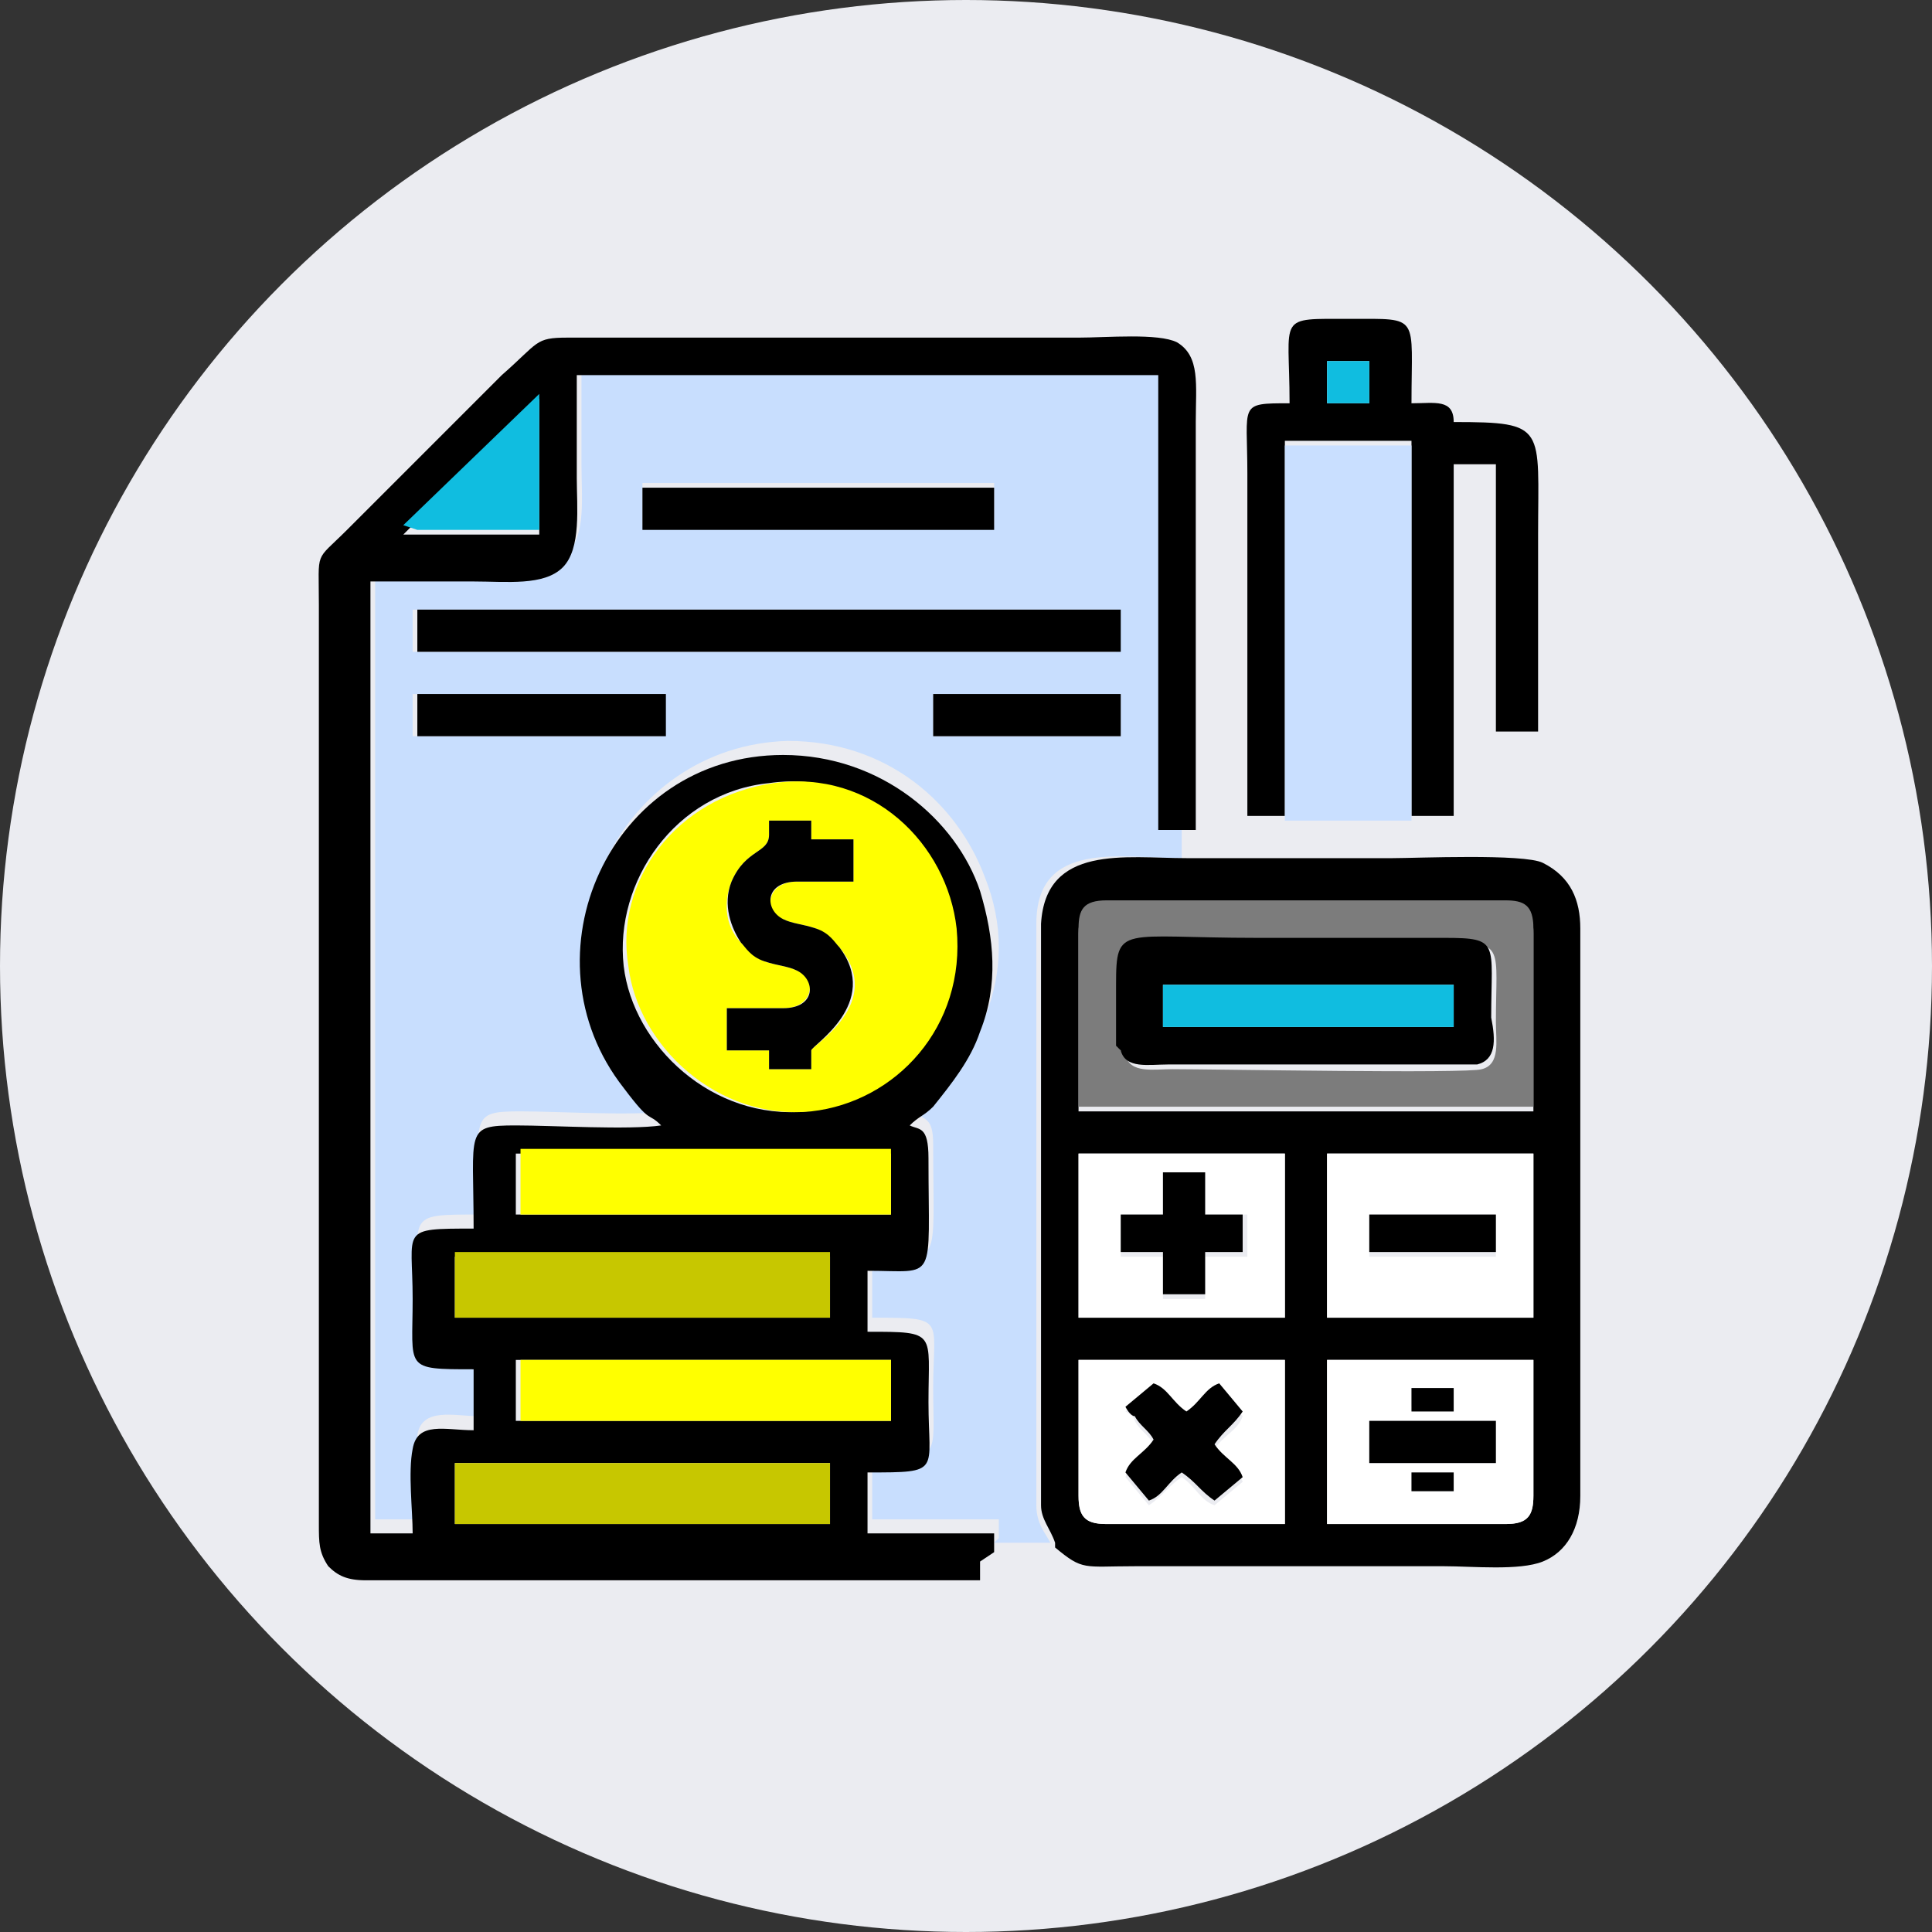 <?xml version="1.0" encoding="UTF-8"?>
<!DOCTYPE svg PUBLIC "-//W3C//DTD SVG 1.1//EN" "http://www.w3.org/Graphics/SVG/1.1/DTD/svg11.dtd">
<!-- Creator: CorelDRAW 2020 (64-Bit) -->
<svg xmlns="http://www.w3.org/2000/svg" xml:space="preserve" width="19.572mm" height="19.572mm" version="1.1" style="shape-rendering:geometricPrecision; text-rendering:geometricPrecision; image-rendering:optimizeQuality; fill-rule:evenodd; clip-rule:evenodd"
viewBox="0 0 4.12 4.12"
 xmlns:xlink="http://www.w3.org/1999/xlink"
 xmlns:xodm="http://www.corel.com/coreldraw/odm/2003">
 <rect x="0" y="0" width="4.12" height="4.12" fill="#333333" stroke="none"/>
 <defs>
  <style type="text/css">
   <![CDATA[
    .fil2 {fill:black}
    .fil8 {fill:#10BDE0}
    .fil4 {fill:#7C7C7C}
    .fil7 {fill:#C7C700}
    .fil1 {fill:#C8DEFE}
    .fil5 {fill:#C9DFFF}
    .fil0 {fill:#EBECF1}
    .fil3 {fill:yellow}
    .fil6 {fill:white}
   ]]>
  </style>
 </defs>
 <g id="Capa_x0020_1">
  <circle class="fil0" cx="2.06" cy="2.06" r="2.06"/>
  <g id="_2730291007600">
   <path class="fil1" d="M1.99 1.48l0.41 0 -0.01 0 0 0.09 -0.4 0 -0 -0.09zm-1.11 0l0.53 0 0 0.09 -0.01 0 -0.52 0 -0 -0.09zm0 -0.18l0.09 0 1.41 0 0 0.09 -1.5 0 0 -0.09zm0.49 -0.27l0.01 0 0.75 0 -0.01 0 0 0.09 -0.75 0 0 -0.09zm0.75 2.26l0.12 0c-0.01,-0.02 -0.03,-0.04 -0.03,-0.08l-0 -1.24c0,-0.18 0.18,-0.14 0.31,-0.14l0 -0.09 -0.04 0 0 -0.97 -1.24 0c-0,0.07 -0,0.15 -0,0.22 0,0.07 0.01,0.15 -0.03,0.19 -0.04,0.04 -0.13,0.03 -0.19,0.03 -0.07,0 -0.15,0 -0.22,0l0 2.03 0.09 0c0,-0.05 -0,-0.13 0,-0.18 0.01,-0.06 0.08,-0.04 0.13,-0.04l0 -0.13c-0.16,0 -0.13,-0 -0.13,-0.15 0,-0.15 -0.02,-0.15 0.13,-0.15 0,-0.21 -0.02,-0.22 0.09,-0.22 0.08,0 0.24,0.01 0.31,-0 -0.03,-0.03 -0.02,-0.01 -0.08,-0.08 -0.22,-0.28 -0.02,-0.7 0.34,-0.71 0.21,-0 0.36,0.13 0.42,0.29 0.04,0.1 0.04,0.2 0,0.3 -0.02,0.06 -0.06,0.12 -0.1,0.16 -0.02,0.02 -0.03,0.02 -0.05,0.04 0.02,0.02 0.04,0.01 0.04,0.07 0,0.27 0.02,0.24 -0.13,0.24l0 0.13c0.16,0 0.13,0 0.13,0.15 0,0.15 0.02,0.15 -0.13,0.15l0 0.13 0.27 0 0 0.04z"/>
   <path class="fil2" d="M0.97 3.12l0.8 0 0 0.13 -0.8 0 0 -0.13zm0.13 -0.22l0.8 0 0 0.13 -0.8 0 0 -0.13zm-0.13 -0.22l0.8 0 0 0.13 -0.8 0 0 -0.13zm0.13 -0.22l0.8 0 0 0.13 -0.8 0 0 -0.13zm0.54 -0.79c0.21,-0.03 0.36,0.13 0.39,0.31 0.03,0.21 -0.13,0.37 -0.31,0.39 -0.2,0.02 -0.37,-0.14 -0.39,-0.31 -0.02,-0.18 0.11,-0.37 0.31,-0.39zm-0.49 -0.82l0 0.02 0 0.27 -0.27 0 -0.02 -0 0.29 -0.29zm0.97 2.46l0 -0.04 -0.27 0 0 -0.13c0.16,0 0.13,-0 0.13,-0.15 0,-0.15 0.02,-0.15 -0.13,-0.15l0 -0.13c0.15,0 0.13,0.03 0.13,-0.24 -0,-0.07 -0.02,-0.06 -0.04,-0.07 0.02,-0.02 0.03,-0.02 0.05,-0.04 0.04,-0.05 0.08,-0.1 0.1,-0.16 0.04,-0.1 0.03,-0.2 -0,-0.3 -0.05,-0.15 -0.21,-0.29 -0.42,-0.29 -0.37,0 -0.56,0.43 -0.34,0.71 0.06,0.08 0.05,0.05 0.08,0.08 -0.07,0.01 -0.23,0 -0.31,0 -0.11,-0 -0.09,0.01 -0.09,0.22 -0.16,0 -0.13,0 -0.13,0.15 0,0.15 -0.02,0.15 0.13,0.15l0 0.13c-0.06,0 -0.12,-0.02 -0.13,0.04 -0.01,0.05 -0,0.13 -0,0.18l-0.09 0 0 -2.03c0.07,0 0.15,0 0.22,0 0.07,0 0.15,0.01 0.19,-0.03 0.04,-0.04 0.03,-0.13 0.03,-0.19 0,-0.07 0,-0.15 0,-0.22l1.24 0 -0 0.97 0.04 0 0.04 0c0,-0.29 0,-0.58 0,-0.87 0,-0.08 0.01,-0.14 -0.04,-0.17 -0.04,-0.02 -0.15,-0.01 -0.21,-0.01l-1.09 -0c-0.07,-0 -0.06,0.01 -0.14,0.08l-0.33 0.33c-0.07,0.07 -0.06,0.04 -0.06,0.16 0,0.65 0,1.31 -0,1.96 -0,0.04 0,0.06 0.02,0.09 0.02,0.02 0.04,0.03 0.08,0.03l1.31 -0 -0 -0.04z"/>
   <path class="fil2" d="M2.83 2.9l0.44 0 0 0.29c0,0.05 -0.02,0.06 -0.06,0.06l-0.38 0 0 -0.35zm-0.53 0l0.44 0 0 0.35 -0.38 0c-0.05,0 -0.06,-0.02 -0.06,-0.06l0 -0.29zm0.53 -0.44l0.44 0 0 0.35 -0.44 0 0 -0.35zm-0.53 0l0.44 0 0 0.35 -0.44 0 0 -0.35zm-0 -0.47c0,-0.05 0.02,-0.06 0.06,-0.06l0.85 0c0.05,0 0.06,0.02 0.06,0.06l-0 0.38 -0.97 0 0 -0.38zm-0.05 1.31c0.06,0.05 0.06,0.04 0.17,0.04l0.66 0c0.06,0 0.16,0.01 0.21,-0.01 0.05,-0.02 0.08,-0.07 0.08,-0.14l0 -1.21c0,-0.06 -0.02,-0.11 -0.08,-0.14 -0.04,-0.02 -0.27,-0.01 -0.32,-0.01 -0.15,0 -0.29,-0 -0.44,0 -0.13,0 -0.3,-0.03 -0.31,0.14l0 1.24c0,0.03 0.02,0.05 0.03,0.08z"/>
   <path class="fil3" d="M1.64 1.75l0.09 0 0 0.04 0.09 0 0 0.09 -0.12 0c-0.07,0 -0.07,0.07 -0.03,0.08 0.02,0.01 0.04,0.01 0.07,0.02 0.02,0.01 0.03,0.02 0.05,0.04 0.1,0.12 -0.06,0.21 -0.06,0.22l0 0.04 -0.09 0 0 -0.04 -0.09 0 -0 -0.09 0.12 0c0.07,0 0.07,-0.07 0.03,-0.08 -0.02,-0.01 -0.04,-0.01 -0.07,-0.02 -0.02,-0.01 -0.03,-0.02 -0.05,-0.04 -0.03,-0.03 -0.04,-0.08 -0.02,-0.13 0.03,-0.07 0.08,-0.06 0.08,-0.1l0 -0.03zm0.01 -0.08c-0.21,0.03 -0.34,0.21 -0.31,0.39 0.02,0.17 0.19,0.33 0.39,0.31 0.18,-0.02 0.33,-0.18 0.31,-0.39 -0.02,-0.18 -0.18,-0.34 -0.39,-0.31z"/>
   <path class="fil2" d="M2.83 0.77l0.09 0 0 0.09 -0.09 0 0 -0.09zm-0.09 0.97l0 -0.8 0.27 0 0 0.8 0.09 0 0 -0.75 0.09 0 0 0.57 0.09 0c0,-0.14 0,-0.28 0,-0.42 0,-0.23 0.02,-0.24 -0.18,-0.24 -0,-0.05 -0.04,-0.04 -0.09,-0.04 0,-0.19 0.02,-0.18 -0.13,-0.18 -0.16,0 -0.13,-0.01 -0.13,0.18 -0.11,0 -0.09,0 -0.09,0.15l0 0.73 0.09 0z"/>
   <path class="fil4" d="M2.39 2.24c-0.01,-0.02 -0,-0.1 -0,-0.13 -0,-0.13 0,-0.1 0.3,-0.1l0.4 -0c0.12,-0 0.1,0.01 0.1,0.17 0,0.04 0.01,0.09 -0.03,0.1 -0.03,0.01 -0.57,0 -0.66,0 -0.04,0 -0.09,0.01 -0.1,-0.03zm-0.09 -0.26l0 0.38 0.97 0 0 -0.38c0,-0.05 -0.02,-0.06 -0.06,-0.06l-0.85 0c-0.05,0 -0.06,0.02 -0.06,0.06z"/>
   <polygon class="fil5" points="2.74,1.75 3.01,1.75 3.01,0.95 2.74,0.95 "/>
   <path class="fil2" d="M2.48 2.1l0.62 0 0 0.09 -0.62 0 0 -0.09zm-0.09 0.14c0.01,0.04 0.06,0.03 0.1,0.03 0.1,-0 0.63,0 0.66,-0 0.04,-0.01 0.04,-0.05 0.03,-0.1 -0,-0.16 0.02,-0.17 -0.1,-0.17l-0.4 0c-0.29,0 -0.3,-0.03 -0.3,0.1 0,0.03 -0,0.11 0,0.13z"/>
   <path class="fil6" d="M2.92 2.59l0.27 0 0 0.09 -0.27 0 0 -0.09zm-0.09 0.22l0.44 0 0 -0.35 -0.44 0 0 0.35z"/>
   <polygon class="fil2" points="0.89,1.39 2.39,1.39 2.39,1.3 0.97,1.3 0.89,1.3 "/>
   <path class="fil6" d="M3.01 3.14l0.09 0 0 0.04 -0.09 0 0 -0.04zm-0.09 -0.11l0.27 0 0 0.09 -0.27 0 0 -0.09zm0.09 -0.07l0.09 0 0 0.04 -0.09 0 0 -0.04zm-0.18 0.29l0.38 0c0.05,0 0.06,-0.02 0.06,-0.06l0 -0.29 -0.44 0 0 0.35z"/>
   <path class="fil6" d="M2.48 2.5l0.09 0 0 0.09 0.09 0 0 0.09 -0.09 0 0 0.09 -0.09 0 0 -0.09 -0.09 0 0 -0.09 0.09 0 0 -0.09zm-0.18 0.31l0.44 0 0 -0.35 -0.44 0 0 0.35z"/>
   <path class="fil6" d="M2.4 3.01l0.06 -0.05c0.03,0.01 0.04,0.04 0.07,0.06 0.03,-0.02 0.04,-0.05 0.07,-0.06l0.05 0.06c-0.01,0.03 -0.04,0.04 -0.06,0.07 0.02,0.03 0.05,0.04 0.06,0.07l-0.06 0.05c-0.03,-0.01 -0.04,-0.04 -0.07,-0.06 -0.03,0.02 -0.04,0.04 -0.07,0.06l-0.05 -0.06c0.01,-0.03 0.04,-0.04 0.06,-0.07 -0.01,-0.02 -0.03,-0.03 -0.04,-0.05 -0,-0.01 -0.02,-0.02 -0.02,-0.02zm-0.1 0.18c0,0.05 0.02,0.06 0.06,0.06l0.38 0 0 -0.35 -0.44 0 0 0.29z"/>
   <polygon class="fil3" points="1.11,3.03 1.9,3.03 1.9,2.9 1.11,2.9 "/>
   <polygon class="fil3" points="1.11,2.59 1.9,2.59 1.9,2.45 1.11,2.45 "/>
   <polygon class="fil7" points="0.97,2.81 1.77,2.81 1.77,2.67 0.97,2.67 "/>
   <polygon class="fil7" points="0.97,3.25 1.77,3.25 1.77,3.12 0.97,3.12 "/>
   <path class="fil2" d="M1.64 1.78c0,0.04 -0.05,0.03 -0.08,0.1 -0.02,0.05 -0,0.1 0.02,0.13 0.01,0.01 0.02,0.03 0.05,0.04 0.03,0.01 0.05,0.01 0.07,0.02 0.04,0.02 0.04,0.08 -0.03,0.08l-0.12 0 0 0.09 0.09 0 0 0.04 0.09 0 -0 -0.04c0,-0.01 0.15,-0.1 0.06,-0.22 -0.01,-0.01 -0.02,-0.03 -0.05,-0.04 -0.03,-0.01 -0.05,-0.01 -0.07,-0.02 -0.04,-0.02 -0.04,-0.08 0.03,-0.08l0.12 0 -0 -0.09 -0.09 0 -0 -0.04 -0.09 0 0 0.03z"/>
   <polygon class="fil2" points="1.37,1.13 2.12,1.13 2.12,1.04 2.14,1.04 1.38,1.04 1.37,1.04 "/>
   <polygon class="fil8" points="2.48,2.19 3.1,2.19 3.1,2.1 2.48,2.1 "/>
   <polygon class="fil2" points="0.89,1.57 1.41,1.57 1.42,1.57 1.42,1.48 0.89,1.48 "/>
   <polygon class="fil8" points="0.86,1.12 0.89,1.13 1.15,1.13 1.15,0.86 1.15,0.84 "/>
   <path class="fil2" d="M2.45 3.2c0.03,-0.01 0.04,-0.04 0.07,-0.06 0.03,0.02 0.04,0.04 0.07,0.06l0.06 -0.05c-0.01,-0.03 -0.04,-0.04 -0.06,-0.07 0.02,-0.03 0.04,-0.04 0.06,-0.07l-0.05 -0.06c-0.03,0.01 -0.04,0.04 -0.07,0.06 -0.03,-0.02 -0.04,-0.05 -0.07,-0.06l-0.06 0.05c0,0 0.01,0.02 0.02,0.02 0.01,0.02 0.03,0.03 0.04,0.05 -0.02,0.03 -0.05,0.04 -0.06,0.07l0.05 0.06z"/>
   <polygon class="fil2" points="2.48,2.59 2.39,2.59 2.39,2.67 2.48,2.67 2.48,2.76 2.57,2.76 2.57,2.67 2.65,2.67 2.65,2.59 2.57,2.59 2.57,2.5 2.48,2.5 "/>
   <polygon class="fil2" points="1.99,1.57 2.39,1.57 2.39,1.48 2.4,1.48 1.99,1.48 "/>
   <polygon class="fil2" points="2.92,2.67 3.19,2.67 3.19,2.59 2.92,2.59 "/>
   <polygon class="fil2" points="2.92,3.12 3.19,3.12 3.19,3.03 2.92,3.03 "/>
   <polygon class="fil8" points="2.83,0.86 2.92,0.86 2.92,0.77 2.83,0.77 "/>
   <polygon class="fil2" points="3.01,3.01 3.1,3.01 3.1,2.96 3.01,2.96 "/>
   <polygon class="fil2" points="3.01,3.18 3.1,3.18 3.1,3.14 3.01,3.14 "/>
  </g>
 </g>
</svg>
